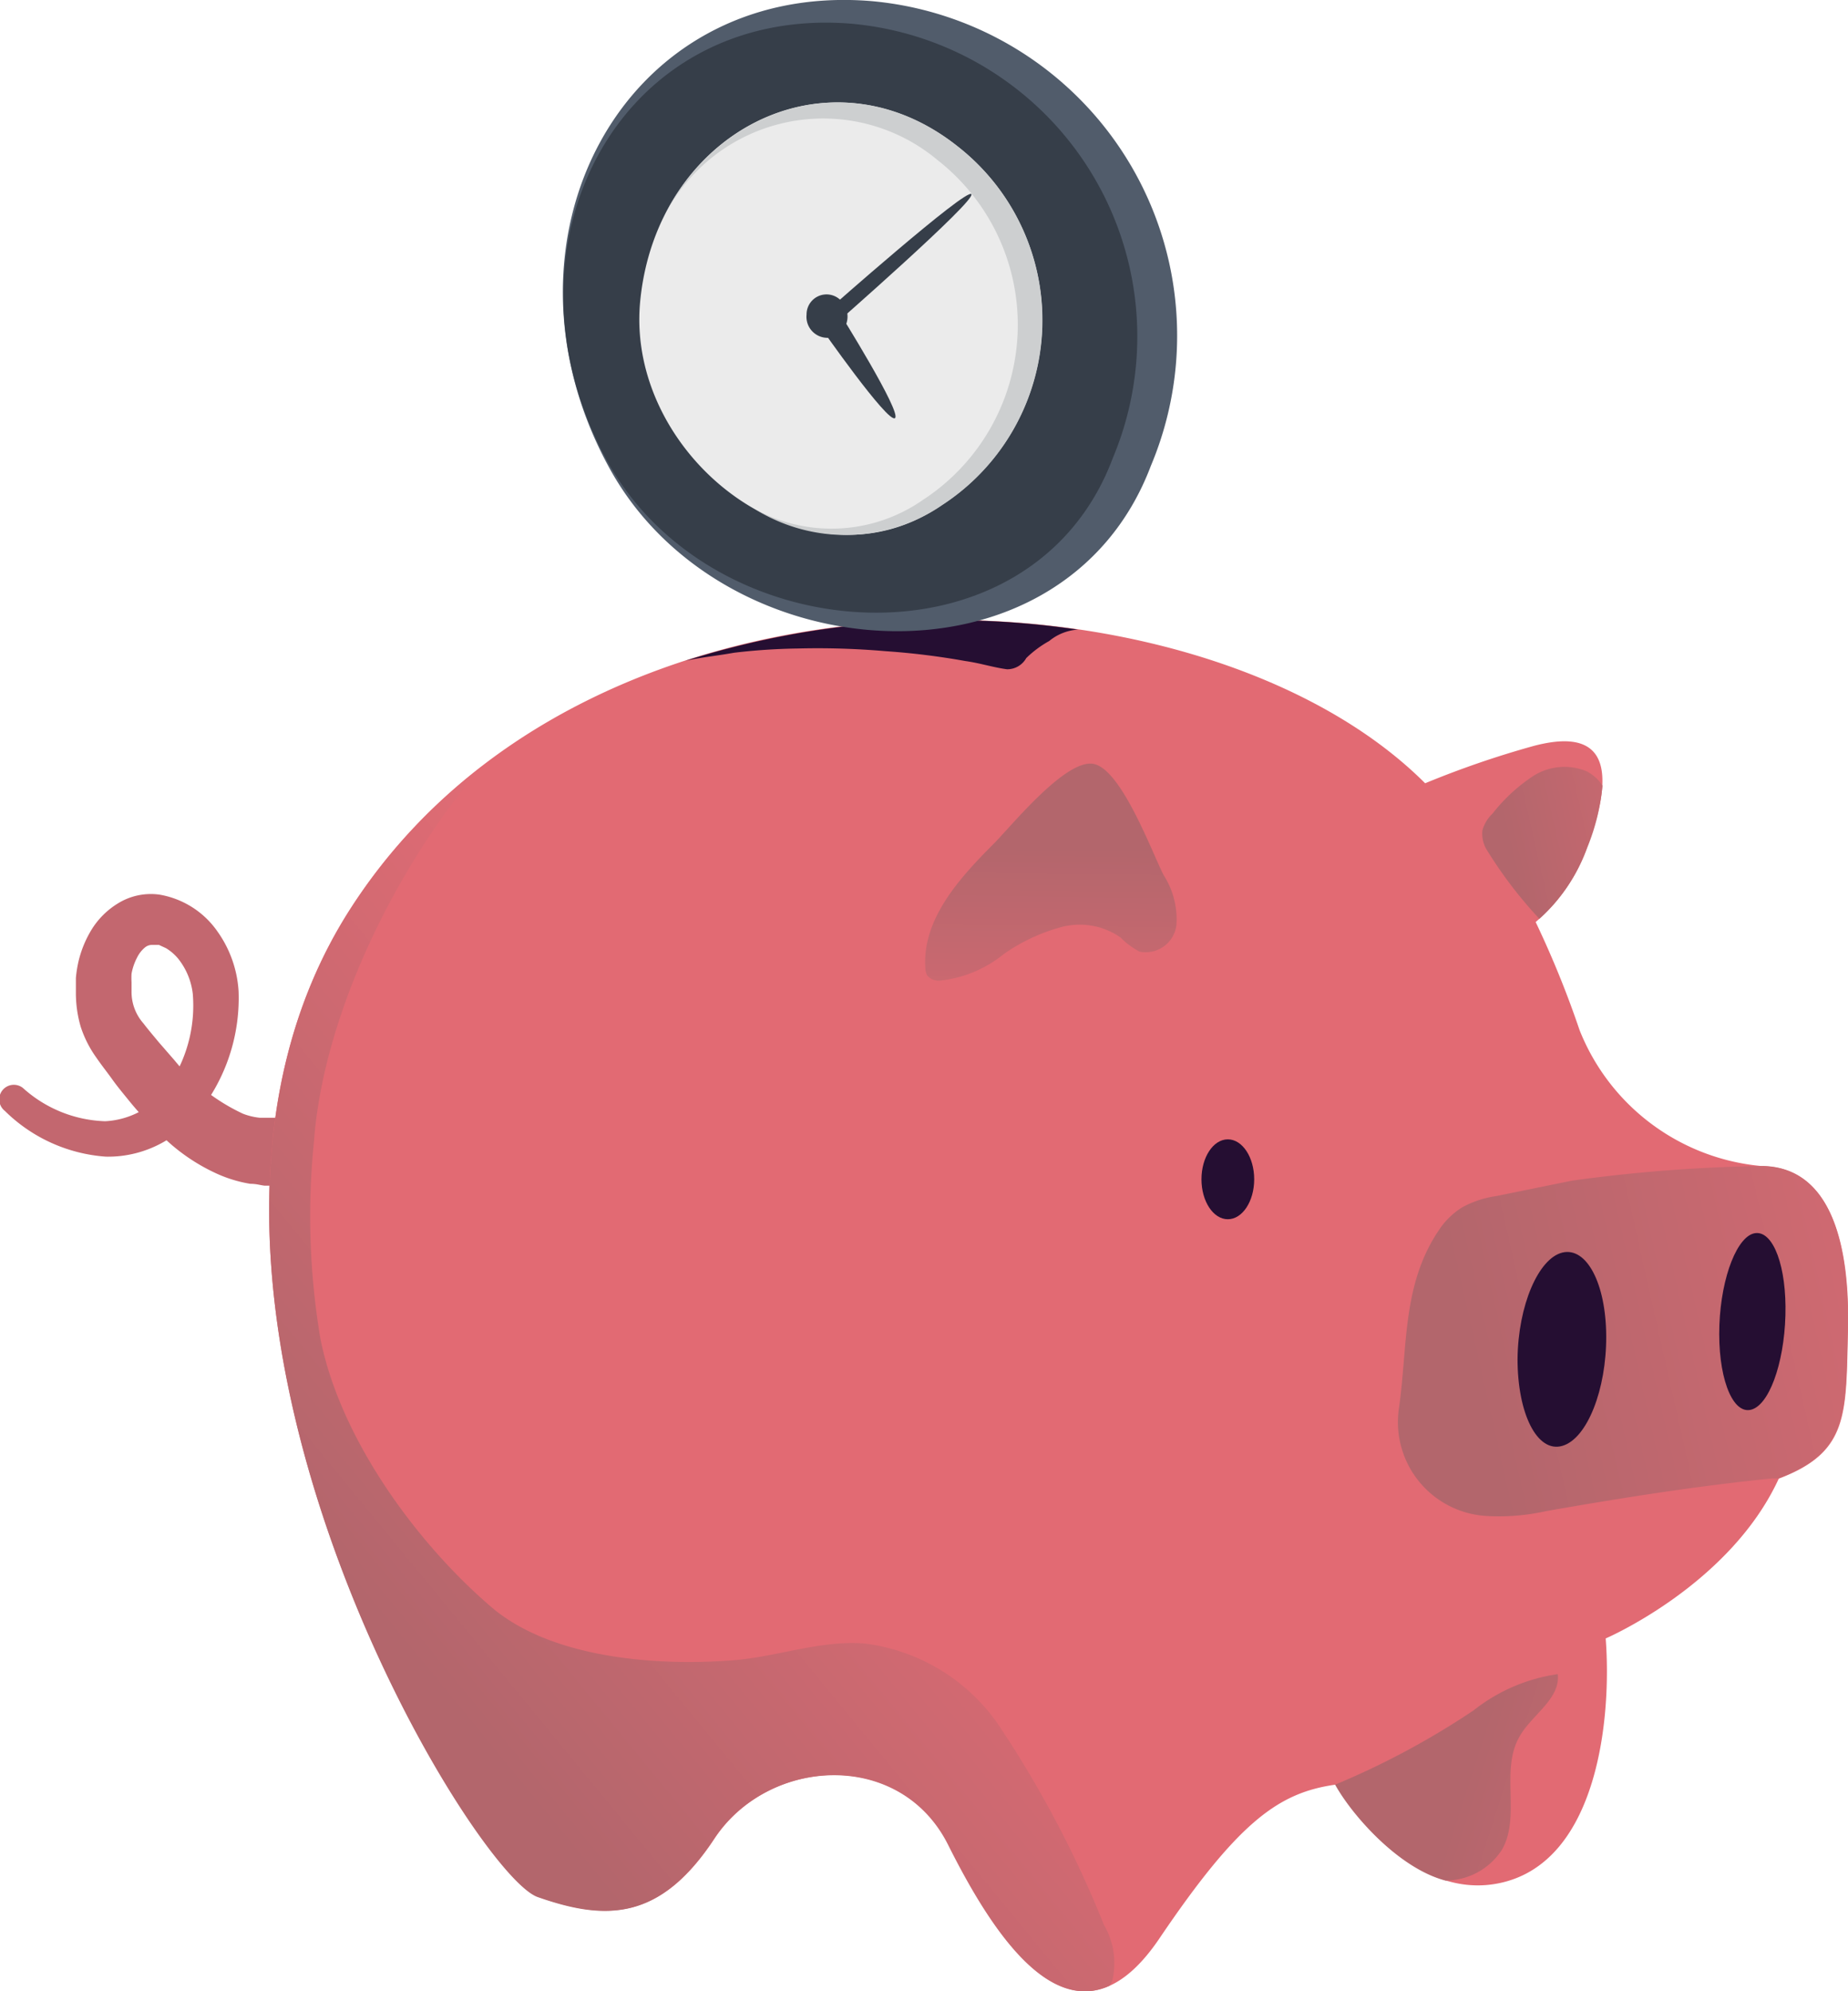 <svg id="Layer_2" data-name="Layer 2" xmlns="http://www.w3.org/2000/svg" xmlns:xlink="http://www.w3.org/1999/xlink" viewBox="0 0 69.4 74.77"><defs><linearGradient id="linear-gradient" x1="165.31" y1="284.22" x2="182.82" y2="298.6" gradientTransform="matrix(-1, 0, 0, 1, 1485.99, 0)" gradientUnits="userSpaceOnUse"><stop offset="0" stop-color="#e06b74"/><stop offset="1" stop-color="#b3666c"/></linearGradient><linearGradient id="linear-gradient-2" x1="129.8" y1="306.44" x2="143.69" y2="301.95" xlink:href="#linear-gradient"/><linearGradient id="linear-gradient-3" x1="120.49" y1="282" x2="143.5" y2="287.18" xlink:href="#linear-gradient"/><linearGradient id="linear-gradient-4" x1="159.51" y1="277.21" x2="159.37" y2="267.41" xlink:href="#linear-gradient"/><linearGradient id="linear-gradient-5" x1="132.65" y1="265.4" x2="142.18" y2="267.57" xlink:href="#linear-gradient"/></defs><title>reduce-overhead</title><path d="M1287.28,277.3a6,6,0,0,0,3.8,1.72,4.22,4.22,0,0,0,2.18-.56,4.87,4.87,0,0,0,1.62-1.53,6.9,6.9,0,0,0,1.18-4.12,4.32,4.32,0,0,0-.79-2.24,3.33,3.33,0,0,0-2.19-1.39,2.35,2.35,0,0,0-1.55.33,3,3,0,0,0-1,1,4.11,4.11,0,0,0-.48,1.17,4.6,4.6,0,0,0-.1.63v0.6a4.51,4.51,0,0,0,.18,1.23,4.22,4.22,0,0,0,.58,1.15c0.22,0.32.4,0.54,0.6,0.82s0.41,0.53.62,0.79a13.65,13.65,0,0,0,1.44,1.52,7.16,7.16,0,0,0,1.92,1.26,5,5,0,0,0,1.21.36c0.24,0,.36.05,0.54,0.07l0.54,0a4.74,4.74,0,0,0,2.57-.45l0.08,0a1.35,1.35,0,1,0-1.26-2.4l-0.13.08a2.13,2.13,0,0,1-1.15.22l-0.42,0-0.41,0a2.45,2.45,0,0,1-.63-0.15,7.25,7.25,0,0,1-2.57-2l-0.6-.69c-0.19-.23-0.42-0.5-0.57-0.7a1.78,1.78,0,0,1-.45-1.19v-0.36a2.6,2.6,0,0,1,0-.32,2.12,2.12,0,0,1,.21-0.61,1.15,1.15,0,0,1,.3-0.38,0.41,0.41,0,0,1,.28-0.09h0.1l0.14,0,0.26,0.12a1.78,1.78,0,0,1,.48.42,2.59,2.59,0,0,1,.53,1.3,5.34,5.34,0,0,1-.74,3.18,3.09,3.09,0,0,1-2.55,1.6,4.83,4.83,0,0,1-3.09-1.25A0.54,0.54,0,0,0,1287.28,277.3Z" transform="translate(-1287.1 -235.59)" style="fill:#c3676f"/><path d="M1340.62,265c-8.5-8.5-31.43-9.25-40.38,4.74s4.51,36.17,7.07,37.07,4.59,0.9,6.62-2.18,7-3.38,8.8.23,4.75,8.17,7.9,3.53c3-4.44,4.51-5.49,6.62-5.79,0,0,2.63,4.51,6.24,3.68s4.14-6.17,3.91-9.17c0,0,4.66-2,6.5-6,2.64-1,2.52-2.4,2.6-5.56s-0.6-6.09-3.16-6.17a8.14,8.14,0,0,1-6.92-5.11,37,37,0,0,0-1.65-4.06,6.48,6.48,0,0,0,1.92-2.78c1.45-3.86,0-4.36-2-3.83A35.56,35.56,0,0,0,1340.62,265Z" transform="translate(-1287.1 -235.59)" style="fill:#e26a73"/><path d="M1300.24,269.75a21.19,21.19,0,0,1,4.95-5.37c-3.16,3.66-5.95,9.26-6.3,14.08a27.75,27.75,0,0,0,.24,7.38c0.73,3.71,3.55,7.63,6.42,10.09,2.23,1.91,6.15,2.23,9.08,2,1.66-.13,3.27-0.76,4.93-0.63a7.18,7.18,0,0,1,5,3,40.78,40.78,0,0,1,4,7.57,2.83,2.83,0,0,1,.31,2.09,1.45,1.45,0,0,1-.1.19c-2.43,1.11-4.61-2.39-6.06-5.28-1.8-3.61-6.77-3.31-8.8-.23s-4.06,3.08-6.62,2.18S1291.3,283.73,1300.24,269.75Z" transform="translate(-1287.1 -235.59)" style="fill:url(#linear-gradient)"/><path d="M1341.38,306.2c-1.76-.46-3.52-2.47-4.14-3.6a30,30,0,0,0,5.2-2.79,6.6,6.6,0,0,1,3.16-1.36c0.11,0.94-1,1.54-1.45,2.37-0.71,1.26.07,3-.65,4.23A2.53,2.53,0,0,1,1341.38,306.2Z" transform="translate(-1287.1 -235.59)" style="fill:url(#linear-gradient-2)"/><path d="M1342,280.93a3.75,3.75,0,0,1,1.29-.43l2.85-.58a58.72,58.72,0,0,1,7.19-.55c2.56,0.08,3.23,3,3.16,6.17s0,4.58-2.6,5.56v0l-0.23,0c-2.86.29-5.65,0.73-8.5,1.23a8.07,8.07,0,0,1-2.26.18,3.53,3.53,0,0,1-3.27-4c0.35-2.4.1-4.78,1.61-6.88A2.91,2.91,0,0,1,1342,280.93Z" transform="translate(-1287.1 -235.59)" style="fill:url(#linear-gradient-3)"/><path d="M1330.8,268.45a3.08,3.08,0,0,1,.48,1.87,1.16,1.16,0,0,1-1.39,1,2.93,2.93,0,0,1-.71-0.53,2.68,2.68,0,0,0-2.26-.38,6.89,6.89,0,0,0-2.12,1,4.58,4.58,0,0,1-2.39,1,0.57,0.57,0,0,1-.48-0.18,0.59,0.59,0,0,1-.08-0.3c-0.12-1.82,1.27-3.36,2.56-4.65,0.66-.66,2.75-3.26,3.79-3S1330.36,267.59,1330.8,268.45Z" transform="translate(-1287.1 -235.59)" style="fill:url(#linear-gradient-4)"/><path d="M1343.15,266.14a6.43,6.43,0,0,1,1.51-1.4,2.18,2.18,0,0,1,2-.2,1.53,1.53,0,0,1,.62.55,8.09,8.09,0,0,1-.57,2.32,6.66,6.66,0,0,1-1.8,2.68,16.34,16.34,0,0,1-2-2.63,1.18,1.18,0,0,1-.14-0.69A1.38,1.38,0,0,1,1343.15,266.14Z" transform="translate(-1287.1 -235.59)" style="fill:url(#linear-gradient-5)"/><path d="M1327.58,259.23a1.89,1.89,0,0,0-1.08.43,4,4,0,0,0-.86.64,0.82,0.82,0,0,1-.72.42c-0.53-.07-1-0.23-1.57-0.31a27.67,27.67,0,0,0-3-.37,29.49,29.49,0,0,0-3.29-.1,22.7,22.7,0,0,0-2.4.16c-0.61.11-1.22,0.17-1.82,0.3A33,33,0,0,1,1327.58,259.23Z" transform="translate(-1287.1 -235.59)" style="fill:#250e32"/><ellipse cx="46.11" cy="44.28" rx="0.99" ry="1.5" style="fill:#250e32"/><path d="M1351.67,285.34c-0.07,1.87.45,3.31,1.15,3.19s1.28-1.72,1.33-3.55-0.45-3.16-1.12-3.09S1351.74,283.5,1351.67,285.34Z" transform="translate(-1287.1 -235.59)" style="fill:#250e32"/><path d="M1344.09,286.62c0,2.06.74,3.53,1.68,3.26s1.66-2.13,1.65-4.12-0.74-3.35-1.64-3.14S1344.11,284.6,1344.09,286.62Z" transform="translate(-1287.1 -235.59)" style="fill:#250e32"/><path d="M1319.81,235.63c-9.36-.76-14.44,9-9.87,17.45,4.21,7.84,17.09,8.71,20.38,0A12.61,12.61,0,0,0,1319.81,235.63Z" transform="translate(-1287.1 -235.59)" style="fill:#515c6b"/><path d="M1319.07,236.48c-8.75-.71-13.49,8.37-9.23,16.31,3.94,7.33,16,8.14,19.05,0A11.79,11.79,0,0,0,1319.07,236.48Z" transform="translate(-1287.1 -235.59)" style="fill:#363e49"/><path d="M1323.08,241.1c-4.93-3.91-11.34-.51-11.94,5.82-0.55,5.85,6.3,11.14,11.35,7.62A8.28,8.28,0,0,0,1323.08,241.1Z" transform="translate(-1287.1 -235.59)" style="fill:#ebebeb"/><path d="M1323.08,241.1c-4-3.21-9.08-1.49-11.09,2.72a6.69,6.69,0,0,1,10.33-2.21,7.85,7.85,0,0,1-.56,12.75,6,6,0,0,1-6.32.34,6.44,6.44,0,0,0,7.05-.15A8.28,8.28,0,0,0,1323.08,241.1Z" transform="translate(-1287.1 -235.59)" style="fill:#cdcfd0"/><path d="M1318.61,246.81a0.75,0.75,0,0,0-1.22.59,0.79,0.79,0,0,0,1.16.78A0.85,0.85,0,0,0,1318.61,246.81Z" transform="translate(-1287.1 -235.59)" style="fill:#363e49"/><path d="M1318.19,247.24s5.2-4.6,5.39-4.36-5.25,5-5.25,5Z" transform="translate(-1287.1 -235.59)" style="fill:#363e49"/><path d="M1318.6,247.29s2.38,3.8,2.11,4-2.8-3.42-2.8-3.42Z" transform="translate(-1287.1 -235.59)" style="fill:#363e49"/></svg>
